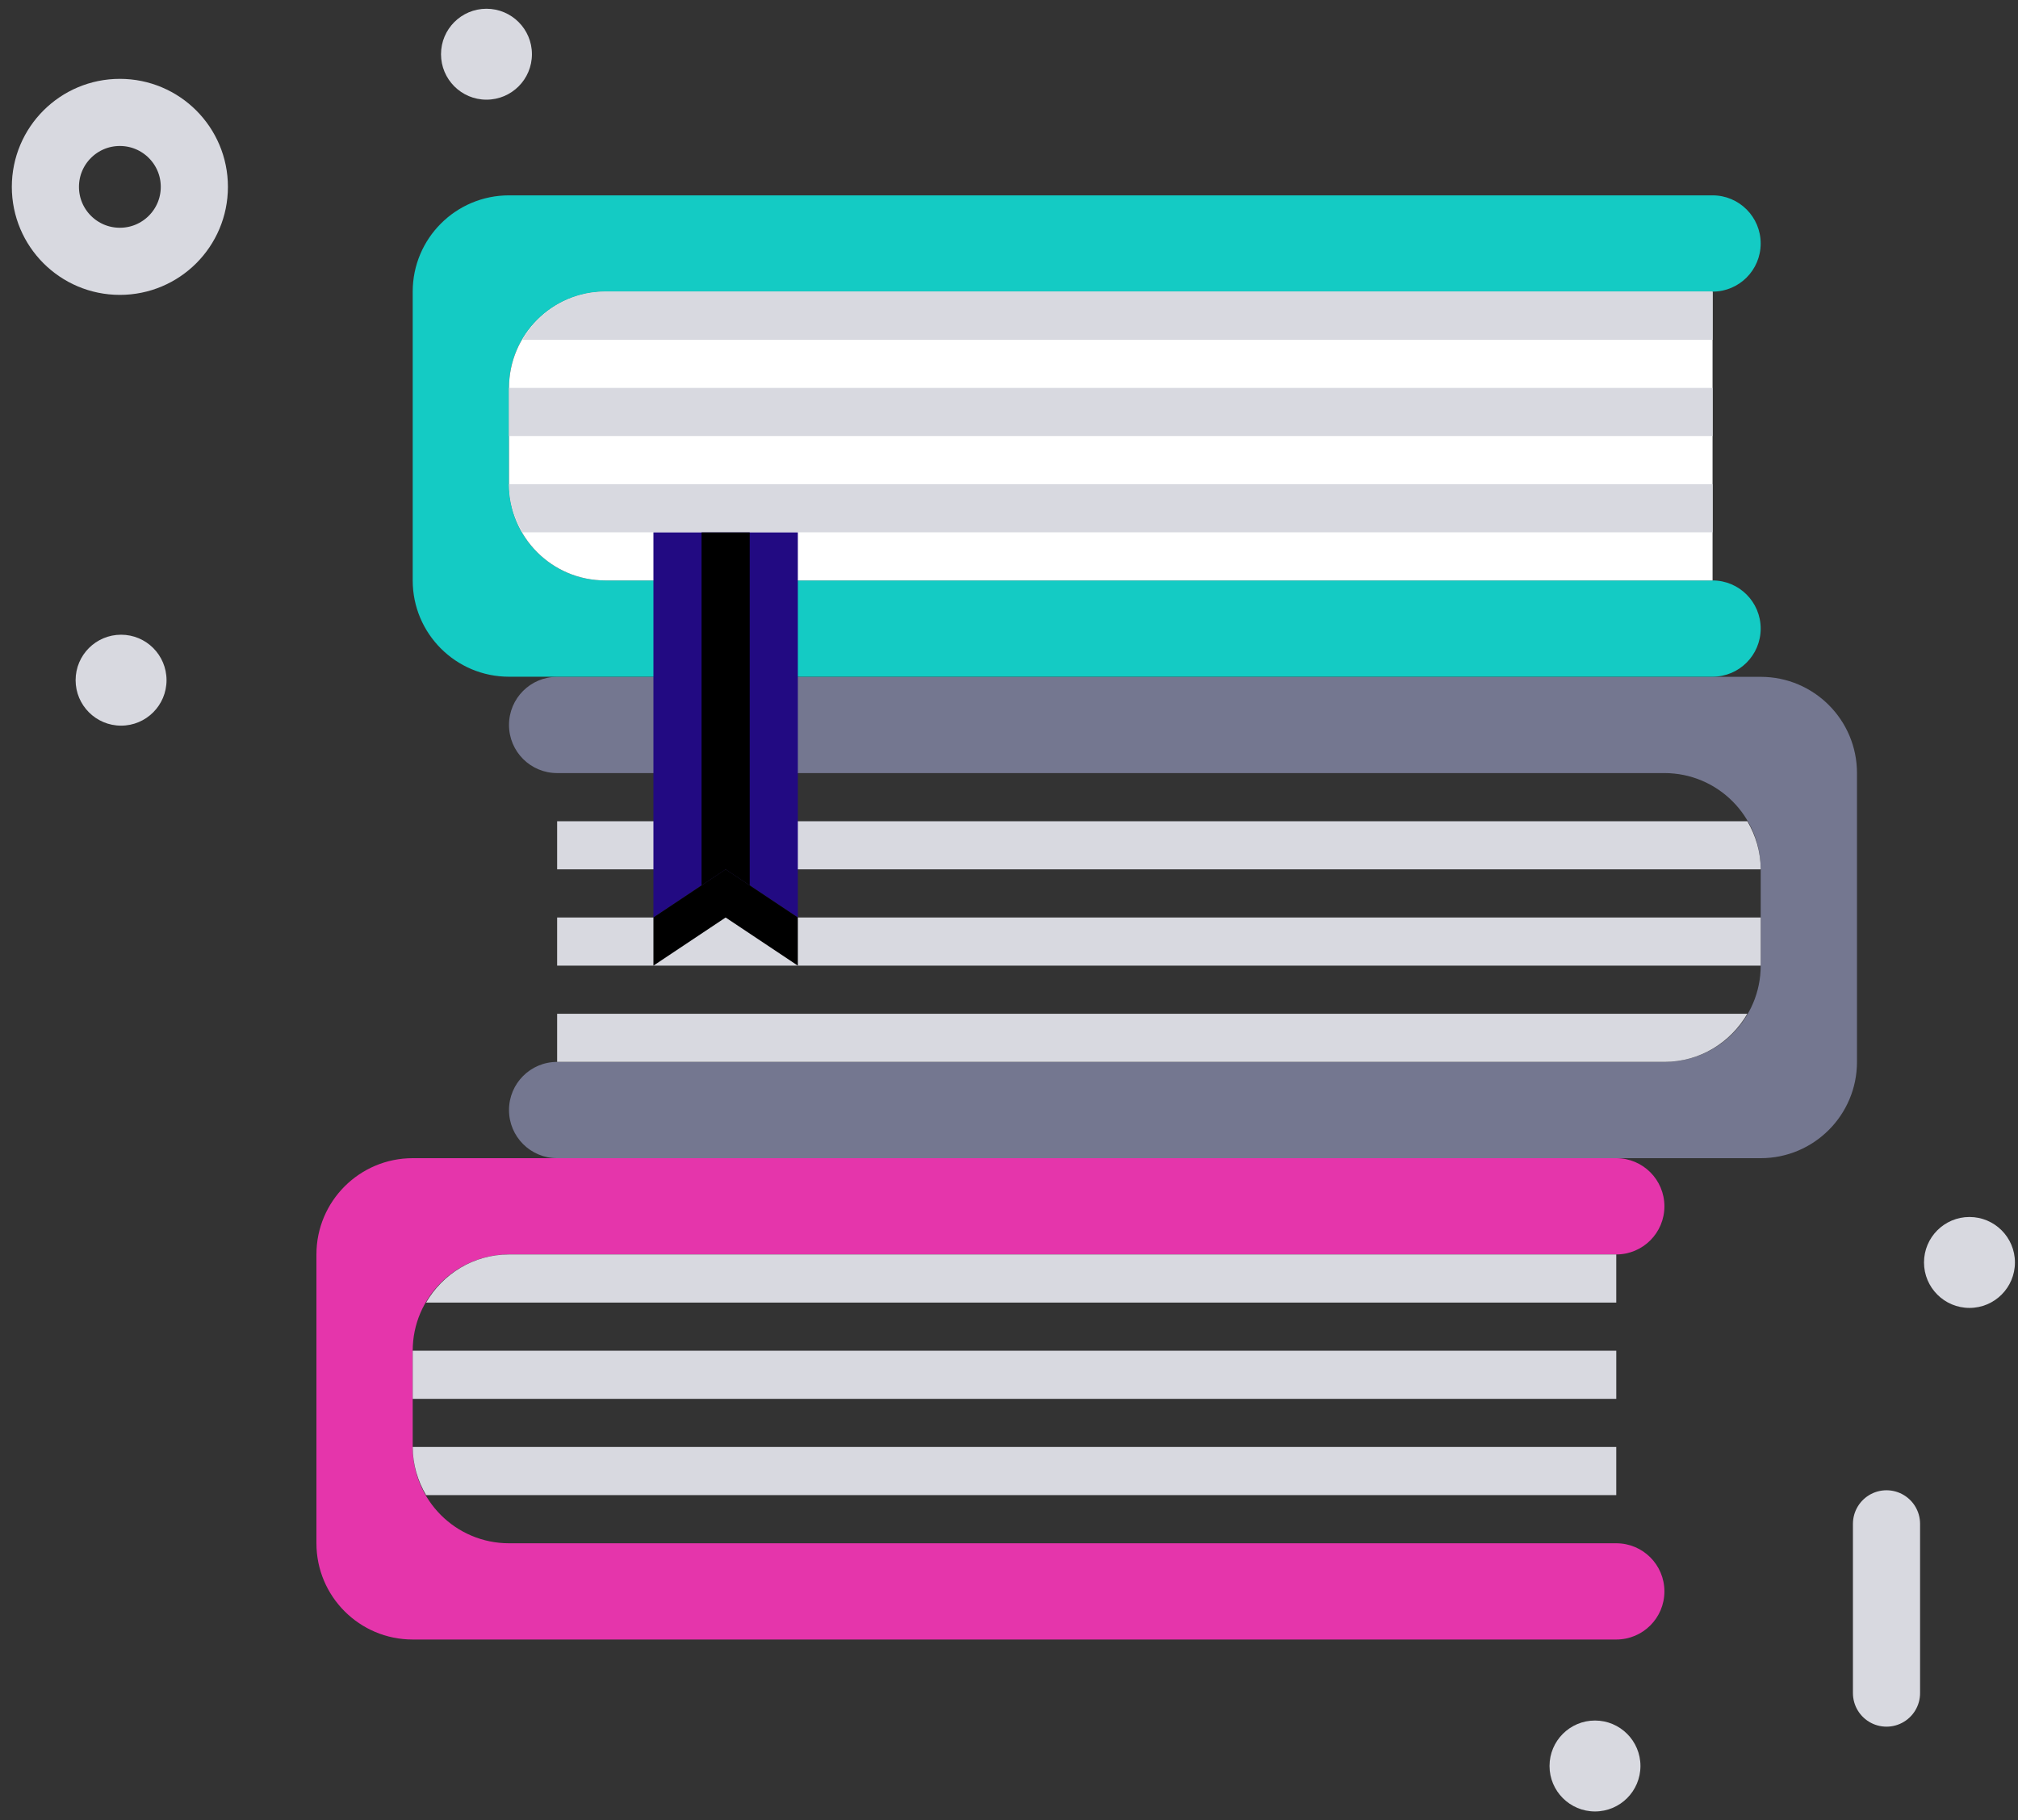<?xml version="1.0" encoding="UTF-8"?>
<svg width="143px" height="129px" viewBox="0 0 143 129" version="1.1" xmlns="http://www.w3.org/2000/svg" xmlns:xlink="http://www.w3.org/1999/xlink">
    <rect x="0" y="0" width="143" height="129" fill="#333333" stroke="none"/>
    <!-- Generator: Sketch 49.2 (51160) - http://www.bohemiancoding.com/sketch -->
    <title>Group 8</title>
    <desc>Created with Sketch.</desc>
    <defs>
        <polygon id="path-1" points="0 135 152 135 152 0 0 0"></polygon>
    </defs>
    <g id="Page-1" stroke="none" stroke-width="1" fill="none" fill-rule="evenodd">
        <g id="Desktop-HD" transform="translate(-1049, -594)">
            <g id="Group-8" transform="translate(1046, 591)">
                <g id="Page-3">
                    <path d="M136.682,110.996 L136.682,122.992" id="Stroke-86" stroke="#D8D9E0" stroke-width="4.758" stroke-linecap="round" stroke-linejoin="round"></path>
                    <g id="Group-117">
                        <path d="M16.772,16.243 C16.772,19.158 14.41,21.52 11.493,21.52 C8.579,21.52 6.217,19.158 6.217,16.243 C6.217,13.33 8.579,10.967 11.493,10.967 C14.41,10.967 16.772,13.33 16.772,16.243 Z" id="Stroke-89" stroke="#D8D9E0" stroke-width="4.758" stroke-linecap="round" stroke-linejoin="round"></path>
                        <path d="M119.246,128.158 C119.246,129.937 117.804,131.38 116.024,131.38 C114.245,131.38 112.803,129.937 112.803,128.158 C112.803,126.379 114.245,124.936 116.024,124.936 C117.804,124.936 119.246,126.379 119.246,128.158" id="Fill-91" fill="#D8D9E0"></path>
                        <path d="M14.801,51.206 C14.801,52.983 13.36,54.428 11.581,54.428 C9.8,54.428 8.358,52.983 8.358,51.206 C8.358,49.426 9.8,47.983 11.581,47.983 C13.36,47.983 14.801,49.426 14.801,51.206" id="Fill-93" fill="#D8D9E0"></path>
                        <path d="M145.783,92.472 C145.783,94.251 144.341,95.694 142.561,95.694 C140.782,95.694 139.339,94.251 139.339,92.472 C139.339,90.693 140.782,89.25 142.561,89.25 C144.341,89.25 145.783,90.693 145.783,92.472" id="Fill-95" fill="#D8D9E0"></path>
                        <path d="M40.694,6.842 C40.694,8.621 39.252,10.064 37.472,10.064 C35.693,10.064 34.251,8.621 34.251,6.842 C34.251,5.063 35.693,3.62 37.472,3.62 C39.252,3.62 40.694,5.063 40.694,6.842" id="Fill-97" fill="#D8D9E0"></path>
                        <path d="M117.532,112.374 L39.069,112.374 C35.301,112.374 32.245,109.317 32.245,105.55 L32.245,98.728 C32.245,94.96 35.301,91.904 39.069,91.904 L117.532,91.904 C119.418,91.904 120.944,90.379 120.944,88.493 C120.944,86.608 119.418,85.082 117.532,85.082 L32.245,85.082 C28.478,85.082 25.423,88.136 25.423,91.904 L25.423,112.374 C25.423,116.141 28.478,119.195 32.245,119.195 L117.532,119.195 C119.418,119.195 120.944,117.671 120.944,115.784 C120.944,113.898 119.418,112.374 117.532,112.374" id="Fill-99" fill="#E535AB"></path>
                        <mask id="mask-2" fill="white">
                            <use xlink:href="#path-1"></use>
                        </mask>
                        <g id="Clip-102"></g>
                        <polygon id="Fill-101" fill="#D8D9E0" mask="url(#mask-2)" points="32.246 102.139 117.533 102.139 117.533 98.727 32.246 98.727"></polygon>
                        <path d="M39.069,91.905 C36.55,91.905 34.375,93.284 33.192,95.316 L117.532,95.316 L117.532,91.905 L39.069,91.905 Z" id="Fill-103" fill="#D8D9E0" mask="url(#mask-2)"></path>
                        <path d="M33.192,108.961 L117.532,108.961 L117.532,105.55 L32.246,105.55 C32.246,106.799 32.606,107.955 33.192,108.961" id="Fill-104" fill="#D8D9E0" mask="url(#mask-2)"></path>
                        <path d="M42.48,57.789 L120.944,57.789 C124.712,57.789 127.767,60.844 127.767,64.612 L127.767,71.436 C127.767,75.204 124.712,78.258 120.944,78.258 L42.48,78.258 C40.594,78.258 39.069,79.784 39.069,81.671 C39.069,83.556 40.594,85.082 42.48,85.082 L127.767,85.082 C131.535,85.082 134.59,82.026 134.59,78.258 L134.59,57.789 C134.59,54.022 131.535,50.968 127.767,50.968 L42.48,50.968 C40.594,50.968 39.069,52.492 39.069,54.379 C39.069,56.264 40.594,57.789 42.48,57.789" id="Fill-105" fill="#747790" mask="url(#mask-2)"></path>
                        <polygon id="Fill-106" fill="#D8D9E0" mask="url(#mask-2)" points="42.48 71.436 127.767 71.436 127.767 68.024 42.48 68.024"></polygon>
                        <path d="M120.944,78.258 C123.463,78.258 125.638,76.879 126.82,74.847 L42.48,74.847 L42.48,78.258 L120.944,78.258 Z" id="Fill-107" fill="#D8D9E0" mask="url(#mask-2)"></path>
                        <path d="M127.767,64.613 C127.767,63.364 127.407,62.208 126.821,61.202 L42.48,61.202 L42.48,64.613" id="Fill-108" fill="#D8D9E0" mask="url(#mask-2)"></path>
                        <path d="M124.356,44.137 L45.892,44.137 C42.123,44.137 39.069,41.082 39.069,37.315 L39.069,30.491 C39.069,26.723 42.123,23.668 45.892,23.668 L124.356,23.668 C126.24,23.668 127.766,22.143 127.766,20.257 C127.766,18.371 126.24,16.845 124.356,16.845 L39.069,16.845 C35.3,16.845 32.245,19.901 32.245,23.668 L32.245,44.137 C32.245,47.906 35.3,50.96 39.069,50.96 L124.356,50.96 C126.24,50.96 127.766,49.434 127.766,47.549 C127.766,45.663 126.24,44.137 124.356,44.137" id="Fill-109" fill="#14CBC4" mask="url(#mask-2)"></path>
                        <path d="M45.892,23.668 C42.124,23.668 39.069,26.723 39.069,30.491 L39.069,37.314 C39.069,41.082 42.124,44.137 45.892,44.137 L124.356,44.137 L124.356,23.668 L45.892,23.668 Z" id="Fill-110" fill="#FFFFFF" mask="url(#mask-2)"></path>
                        <polygon id="Fill-111" fill="#D8D9E0" mask="url(#mask-2)" points="39.069 33.903 124.356 33.903 124.356 30.492 39.069 30.492"></polygon>
                        <path d="M45.892,23.668 C43.373,23.668 41.198,25.048 40.015,27.08 L124.356,27.08 L124.356,23.668 L45.892,23.668 Z" id="Fill-112" fill="#D8D9E0" mask="url(#mask-2)"></path>
                        <path d="M40.015,40.726 L124.356,40.726 L124.356,37.315 L39.069,37.315 C39.069,38.564 39.429,39.72 40.015,40.726" id="Fill-113" fill="#D8D9E0" mask="url(#mask-2)"></path>
                        <polygon id="Fill-114" fill="#220A82" mask="url(#mask-2)" points="49.303 40.733 49.303 68.024 54.42 64.613 59.537 68.024 59.537 40.733"></polygon>
                        <polygon id="Fill-115" fill="#000000" mask="url(#mask-2)" points="49.303 68.024 49.303 71.436 54.42 68.024 59.537 71.436 59.537 68.024 54.42 64.613"></polygon>
                        <polygon id="Fill-116" fill="#000000" mask="url(#mask-2)" points="54.42 64.613 56.126 65.749 56.126 40.733 52.714 40.733 52.714 65.749"></polygon>
                    </g>
                </g>
            </g>
        </g>
    </g>
</svg>